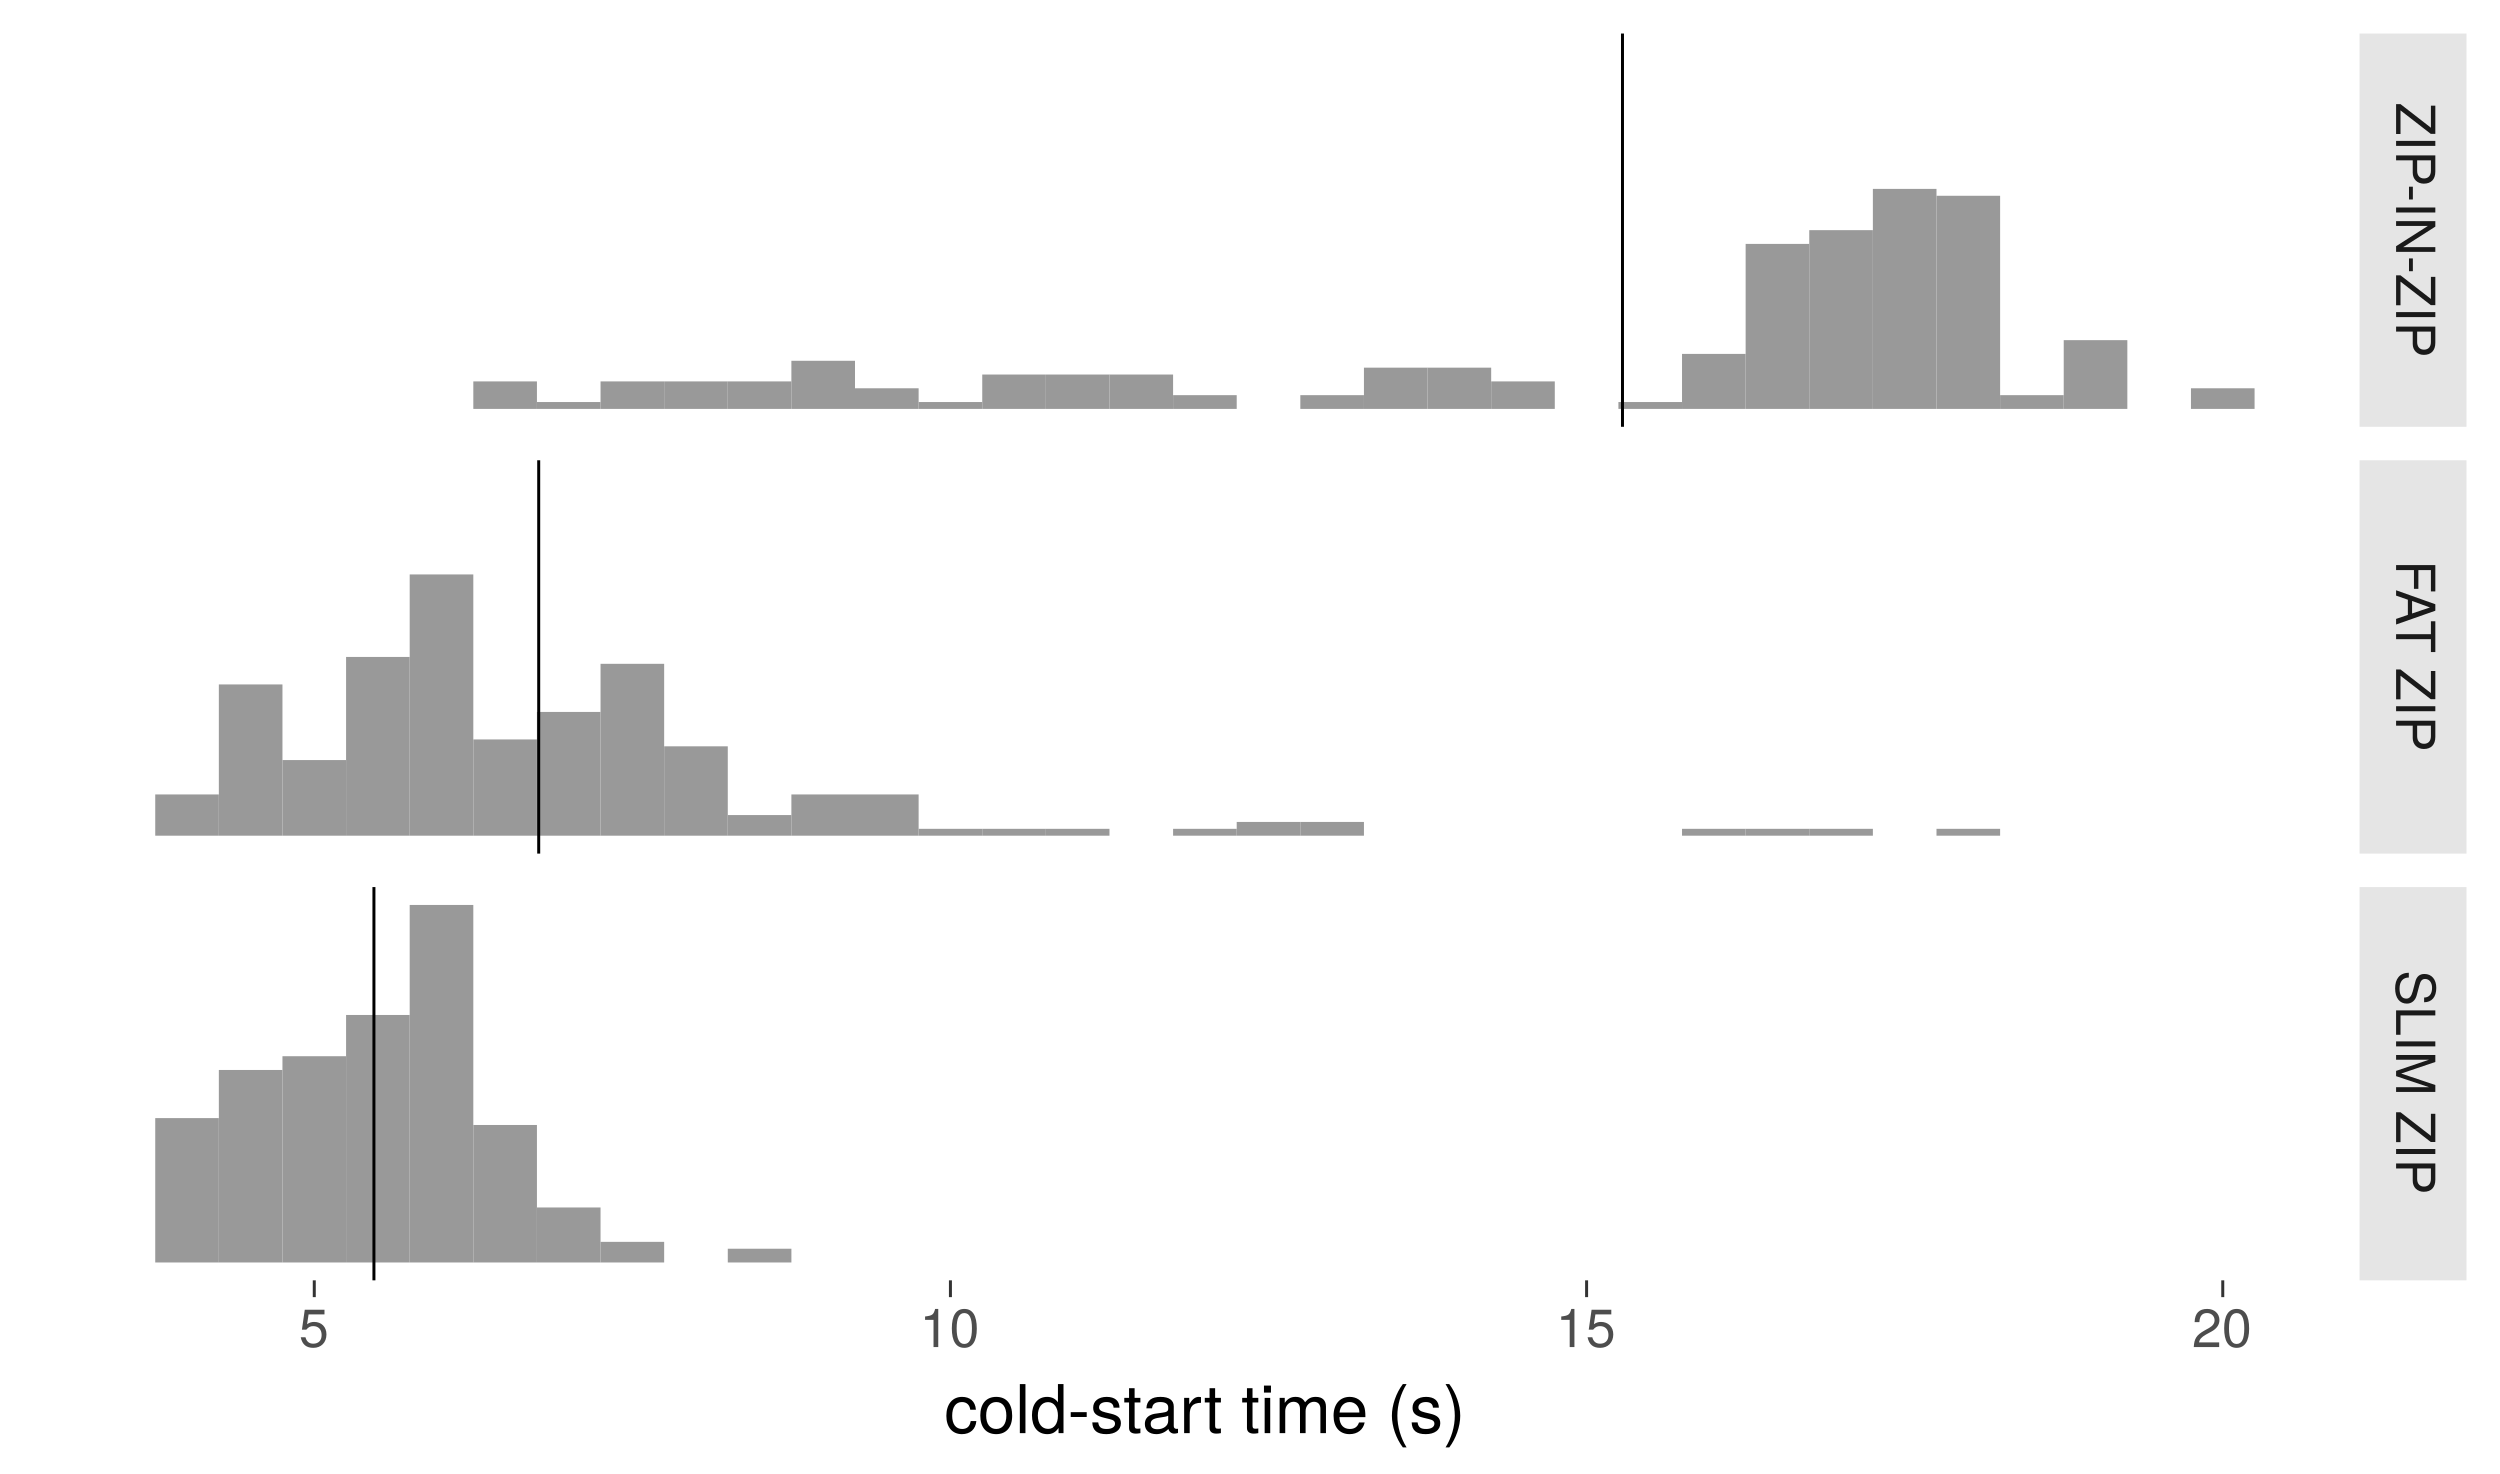 <?xml version="1.0" encoding="UTF-8"?>
<svg xmlns="http://www.w3.org/2000/svg" xmlns:xlink="http://www.w3.org/1999/xlink" width="892pt" height="526pt" viewBox="0 0 892 526" version="1.1">
<defs>
<g>
<symbol overflow="visible" id="glyph0-0">
<path style="stroke:none;" d=""/>
</symbol>
<symbol overflow="visible" id="glyph0-1">
<path style="stroke:none;" d="M 0 11.203 L 1.578 11.203 L 1.578 2.781 L 12.391 11.156 L 14 11.156 L 14 1.078 L 12.422 1.078 L 12.422 8.953 L 1.578 0.531 L 0 0.531 Z M 0 11.203 "/>
</symbol>
<symbol overflow="visible" id="glyph0-2">
<path style="stroke:none;" d="M 0 3.703 L 14 3.703 L 14 1.922 L 0 1.922 Z M 0 3.703 "/>
</symbol>
<symbol overflow="visible" id="glyph0-3">
<path style="stroke:none;" d="M 9.891 11.844 C 12.516 11.844 14 10.297 14 7.531 L 14 1.75 L 0 1.75 L 0 3.531 L 5.938 3.531 L 5.938 7.938 C 5.938 10.234 7.562 11.844 9.891 11.844 Z M 9.969 9.984 C 8.438 9.984 7.516 8.969 7.516 7.266 L 7.516 3.531 L 12.422 3.531 L 12.422 7.266 C 12.422 8.969 11.5 9.984 9.969 9.984 Z M 9.969 9.984 "/>
</symbol>
<symbol overflow="visible" id="glyph0-4">
<path style="stroke:none;" d="M 4.609 5.453 L 5.984 5.453 L 5.984 0.891 L 4.609 0.891 Z M 4.609 5.453 "/>
</symbol>
<symbol overflow="visible" id="glyph0-5">
<path style="stroke:none;" d="M 0 12.406 L 14 12.406 L 14 10.719 L 2.547 10.719 L 14 3.406 L 14 1.453 L 0 1.453 L 0 3.156 L 11.344 3.156 L 0 10.391 Z M 0 12.406 "/>
</symbol>
<symbol overflow="visible" id="glyph0-6">
<path style="stroke:none;" d="M 12.422 11.125 L 14 11.125 L 14 1.734 L 0 1.734 L 0 3.516 L 6.375 3.516 L 6.375 10.203 L 7.953 10.203 L 7.953 3.516 L 12.422 3.516 Z M 12.422 11.125 "/>
</symbol>
<symbol overflow="visible" id="glyph0-7">
<path style="stroke:none;" d="M 0 12.547 L 14 7.625 L 14 5.312 L 0 0.328 L 0 2.234 L 4.203 3.703 L 4.203 9.109 L 0 10.547 Z M 5.703 8.609 L 5.703 4.141 L 12.078 6.453 Z M 5.703 8.609 "/>
</symbol>
<symbol overflow="visible" id="glyph0-8">
<path style="stroke:none;" d="M 12.422 11.391 L 14 11.391 L 14 0.406 L 12.422 0.406 L 12.422 5.016 L 0 5.016 L 0 6.797 L 12.422 6.797 Z M 12.422 11.391 "/>
</symbol>
<symbol overflow="visible" id="glyph0-9">
<path style="stroke:none;" d=""/>
</symbol>
<symbol overflow="visible" id="glyph0-10">
<path style="stroke:none;" d="M 3.844 11.922 C 5.562 11.922 6.844 10.844 7.359 8.953 L 8.297 5.438 C 8.734 3.75 9.297 3.125 10.375 3.125 C 11.797 3.125 12.844 4.375 12.844 6.266 C 12.844 8.484 11.828 9.75 10 9.75 L 10 11.438 C 12.75 11.438 14.344 9.547 14.344 6.312 C 14.344 3.25 12.656 1.344 10.125 1.344 C 8.406 1.344 7.328 2.25 6.859 4.094 L 5.938 7.562 C 5.469 9.328 4.766 10.141 3.672 10.141 C 2.125 10.141 1.234 8.984 1.234 6.562 C 1.234 3.922 2.547 2.609 4.547 2.609 L 4.547 0.922 C 1.25 0.922 -0.344 3.156 -0.344 6.453 C -0.344 10 1.344 11.922 3.844 11.922 Z M 3.844 11.922 "/>
</symbol>
<symbol overflow="visible" id="glyph0-11">
<path style="stroke:none;" d="M 0 10.234 L 1.578 10.234 L 1.578 3.328 L 14 3.328 L 14 1.531 L 0 1.531 Z M 0 10.234 "/>
</symbol>
<symbol overflow="visible" id="glyph0-12">
<path style="stroke:none;" d="M 0 14.609 L 14 14.609 L 14 12.141 L 1.812 8.062 L 14 3.922 L 14 1.438 L 0 1.438 L 0 3.125 L 11.734 3.125 L 0 7.109 L 0 8.984 L 11.734 12.922 L 0 12.922 Z M 0 14.609 "/>
</symbol>
<symbol overflow="visible" id="glyph1-0">
<path style="stroke:none;" d=""/>
</symbol>
<symbol overflow="visible" id="glyph1-1">
<path style="stroke:none;" d="M 9.844 -4.516 C 9.844 -7.203 8.062 -8.969 5.453 -8.969 C 4.5 -8.969 3.719 -8.719 2.938 -8.141 L 3.469 -11.656 L 9.141 -11.656 L 9.141 -13.328 L 2.109 -13.328 L 1.094 -6.203 L 2.656 -6.203 C 3.438 -7.141 4.094 -7.469 5.141 -7.469 C 6.969 -7.469 8.125 -6.297 8.125 -4.281 C 8.125 -2.328 6.984 -1.203 5.141 -1.203 C 3.672 -1.203 2.766 -1.953 2.359 -3.5 L 0.672 -3.5 C 1.234 -0.781 2.766 0.281 5.188 0.281 C 7.938 0.281 9.844 -1.625 9.844 -4.516 Z M 9.844 -4.516 "/>
</symbol>
<symbol overflow="visible" id="glyph1-2">
<path style="stroke:none;" d="M 6.656 0 L 6.656 -13.609 L 5.547 -13.609 C 4.953 -11.516 4.578 -11.234 1.953 -10.906 L 1.953 -9.703 L 4.969 -9.703 L 4.969 0 Z M 6.656 0 "/>
</symbol>
<symbol overflow="visible" id="glyph1-3">
<path style="stroke:none;" d="M 9.734 -6.547 C 9.734 -11.266 8.234 -13.609 5.281 -13.609 C 2.344 -13.609 0.828 -11.234 0.828 -6.656 C 0.828 -2.078 2.359 0.281 5.281 0.281 C 8.156 0.281 9.734 -2.078 9.734 -6.547 Z M 8 -6.703 C 8 -2.844 7.125 -1.109 5.25 -1.109 C 3.453 -1.109 2.547 -2.922 2.547 -6.641 C 2.547 -10.375 3.453 -12.125 5.281 -12.125 C 7.109 -12.125 8 -10.344 8 -6.703 Z M 8 -6.703 "/>
</symbol>
<symbol overflow="visible" id="glyph1-4">
<path style="stroke:none;" d="M 9.812 -9.625 C 9.812 -11.922 8.031 -13.609 5.453 -13.609 C 2.672 -13.609 1.062 -12.188 0.953 -8.891 L 2.656 -8.891 C 2.781 -11.172 3.719 -12.141 5.391 -12.141 C 6.938 -12.141 8.078 -11.047 8.078 -9.578 C 8.078 -8.5 7.453 -7.578 6.234 -6.891 L 4.469 -5.891 C 1.625 -4.281 0.812 -3 0.656 0 L 9.719 0 L 9.719 -1.672 L 2.547 -1.672 C 2.734 -2.781 3.344 -3.5 5.016 -4.469 L 6.938 -5.516 C 8.828 -6.531 9.812 -7.953 9.812 -9.625 Z M 9.812 -9.625 "/>
</symbol>
<symbol overflow="visible" id="glyph2-0">
<path style="stroke:none;" d=""/>
</symbol>
<symbol overflow="visible" id="glyph2-1">
<path style="stroke:none;" d="M 11.453 -4.312 L 9.438 -4.312 C 9.094 -2.297 8.062 -1.484 6.359 -1.484 C 4.156 -1.484 2.828 -3.188 2.828 -6.172 C 2.828 -9.312 4.125 -11.094 6.312 -11.094 C 7.984 -11.094 9.047 -10.109 9.281 -8.359 L 11.297 -8.359 C 11.062 -11.422 9.141 -12.938 6.344 -12.938 C 2.953 -12.938 0.75 -10.344 0.75 -6.172 C 0.75 -2.109 2.906 0.359 6.312 0.359 C 9.312 0.359 11.203 -1.438 11.453 -4.312 Z M 11.453 -4.312 "/>
</symbol>
<symbol overflow="visible" id="glyph2-2">
<path style="stroke:none;" d="M 12.234 -6.188 C 12.234 -10.531 10.156 -12.938 6.531 -12.938 C 3 -12.938 0.859 -10.516 0.859 -6.281 C 0.859 -2.062 2.969 0.359 6.547 0.359 C 10.078 0.359 12.234 -2.062 12.234 -6.188 Z M 10.156 -6.219 C 10.156 -3.266 8.766 -1.484 6.547 -1.484 C 4.312 -1.484 2.953 -3.234 2.953 -6.281 C 2.953 -9.312 4.312 -11.094 6.547 -11.094 C 8.812 -11.094 10.156 -9.344 10.156 -6.219 Z M 10.156 -6.219 "/>
</symbol>
<symbol overflow="visible" id="glyph2-3">
<path style="stroke:none;" d="M 3.625 0 L 3.625 -17.5 L 1.625 -17.5 L 1.625 0 Z M 3.625 0 "/>
</symbol>
<symbol overflow="visible" id="glyph2-4">
<path style="stroke:none;" d="M 11.875 0 L 11.875 -17.5 L 9.891 -17.5 L 9.891 -10.984 C 9.047 -12.266 7.703 -12.938 6.031 -12.938 C 2.766 -12.938 0.625 -10.422 0.625 -6.406 C 0.625 -2.156 2.719 0.359 6.094 0.359 C 7.828 0.359 9.031 -0.281 10.109 -1.844 L 10.109 0 Z M 9.891 -6.234 C 9.891 -3.344 8.5 -1.516 6.391 -1.516 C 4.172 -1.516 2.719 -3.359 2.719 -6.281 C 2.719 -9.219 4.172 -11.062 6.359 -11.062 C 8.516 -11.062 9.891 -9.141 9.891 -6.234 Z M 9.891 -6.234 "/>
</symbol>
<symbol overflow="visible" id="glyph2-5">
<path style="stroke:none;" d="M 6.812 -5.766 L 6.812 -7.484 L 1.109 -7.484 L 1.109 -5.766 Z M 6.812 -5.766 "/>
</symbol>
<symbol overflow="visible" id="glyph2-6">
<path style="stroke:none;" d="M 11.016 -3.531 C 11.016 -5.406 9.953 -6.344 7.469 -6.938 L 5.547 -7.391 C 3.906 -7.781 3.219 -8.297 3.219 -9.188 C 3.219 -10.344 4.25 -11.094 5.875 -11.094 C 7.484 -11.094 8.359 -10.391 8.406 -9.078 L 10.516 -9.078 C 10.484 -11.547 8.859 -12.938 5.953 -12.938 C 3.031 -12.938 1.125 -11.422 1.125 -9.094 C 1.125 -7.125 2.141 -6.188 5.109 -5.469 L 6.984 -5.016 C 8.375 -4.688 8.922 -4.266 8.922 -3.359 C 8.922 -2.188 7.75 -1.484 6 -1.484 C 4.203 -1.484 3.188 -1.922 2.922 -3.844 L 0.812 -3.844 C 0.906 -0.938 2.547 0.359 5.828 0.359 C 9 0.359 11.016 -1.109 11.016 -3.531 Z M 11.016 -3.531 "/>
</symbol>
<symbol overflow="visible" id="glyph2-7">
<path style="stroke:none;" d="M 6.094 0 L 6.094 -1.688 C 5.828 -1.609 5.516 -1.578 5.141 -1.578 C 4.266 -1.578 4.031 -1.828 4.031 -2.719 L 4.031 -10.938 L 6.094 -10.938 L 6.094 -12.578 L 4.031 -12.578 L 4.031 -16.031 L 2.047 -16.031 L 2.047 -12.578 L 0.344 -12.578 L 0.344 -10.938 L 2.047 -10.938 L 2.047 -1.828 C 2.047 -0.547 2.906 0.172 4.469 0.172 C 4.938 0.172 5.422 0.125 6.094 0 Z M 6.094 0 "/>
</symbol>
<symbol overflow="visible" id="glyph2-8">
<path style="stroke:none;" d="M 12.844 -0.047 L 12.844 -1.562 C 12.625 -1.516 12.531 -1.516 12.406 -1.516 C 11.719 -1.516 11.328 -1.875 11.328 -2.5 L 11.328 -9.5 C 11.328 -11.734 9.703 -12.938 6.594 -12.938 C 3.547 -12.938 1.688 -11.766 1.562 -8.859 L 3.578 -8.859 C 3.75 -10.391 4.656 -11.094 6.531 -11.094 C 8.328 -11.094 9.344 -10.422 9.344 -9.219 L 9.344 -8.688 C 9.344 -7.844 8.828 -7.484 7.25 -7.297 C 4.422 -6.938 3.984 -6.844 3.219 -6.531 C 1.75 -5.922 1.016 -4.797 1.016 -3.266 C 1.016 -0.984 2.594 0.359 5.141 0.359 C 6.75 0.359 8.297 -0.312 9.406 -1.484 C 9.625 -0.531 10.484 0.172 11.469 0.172 C 11.875 0.172 12.188 0.125 12.844 -0.047 Z M 9.344 -4.344 C 9.344 -2.547 7.516 -1.391 5.562 -1.391 C 4.016 -1.391 3.094 -1.938 3.094 -3.312 C 3.094 -4.625 3.984 -5.203 6.125 -5.516 C 8.234 -5.812 8.656 -5.906 9.344 -6.219 Z M 9.344 -4.344 "/>
</symbol>
<symbol overflow="visible" id="glyph2-9">
<path style="stroke:none;" d="M 7.703 -10.828 L 7.703 -12.859 C 7.375 -12.906 7.203 -12.938 6.938 -12.938 C 5.641 -12.938 4.656 -12.172 3.5 -10.297 L 3.5 -12.578 L 1.688 -12.578 L 1.688 0 L 3.672 0 L 3.672 -6.531 C 3.672 -9.359 4.609 -10.781 7.703 -10.828 Z M 7.703 -10.828 "/>
</symbol>
<symbol overflow="visible" id="glyph2-10">
<path style="stroke:none;" d=""/>
</symbol>
<symbol overflow="visible" id="glyph2-11">
<path style="stroke:none;" d="M 3.672 0 L 3.672 -12.578 L 1.688 -12.578 L 1.688 0 Z M 3.938 -14.469 L 3.938 -16.969 L 1.438 -16.969 L 1.438 -14.469 Z M 3.938 -14.469 "/>
</symbol>
<symbol overflow="visible" id="glyph2-12">
<path style="stroke:none;" d="M 18.234 0 L 18.234 -9.438 C 18.234 -11.688 16.984 -12.938 14.641 -12.938 C 12.953 -12.938 11.953 -12.438 10.781 -11.016 C 10.031 -12.359 9.031 -12.938 7.391 -12.938 C 5.719 -12.938 4.609 -12.312 3.531 -10.797 L 3.531 -12.578 L 1.703 -12.578 L 1.703 0 L 3.703 0 L 3.703 -7.891 C 3.703 -9.719 5.016 -11.188 6.641 -11.188 C 8.141 -11.188 8.969 -10.266 8.969 -8.656 L 8.969 0 L 10.969 0 L 10.969 -7.891 C 10.969 -9.719 12.312 -11.188 13.938 -11.188 C 15.406 -11.188 16.25 -10.25 16.25 -8.656 L 16.25 0 Z M 18.234 0 "/>
</symbol>
<symbol overflow="visible" id="glyph2-13">
<path style="stroke:none;" d="M 12.312 -5.719 C 12.312 -7.531 12.172 -8.688 11.812 -9.625 C 10.984 -11.688 9.078 -12.938 6.719 -12.938 C 3.219 -12.938 0.953 -10.344 0.953 -6.219 C 0.953 -2.094 3.141 0.359 6.672 0.359 C 9.547 0.359 11.547 -1.266 12.047 -3.812 L 10.031 -3.812 C 9.484 -2.156 8.359 -1.484 6.75 -1.484 C 4.656 -1.484 3.094 -2.828 3.047 -5.719 Z M 10.172 -7.484 C 10.172 -7.484 10.172 -7.391 10.156 -7.344 L 3.094 -7.344 C 3.266 -9.578 4.688 -11.094 6.703 -11.094 C 8.656 -11.094 10.172 -9.453 10.172 -7.484 Z M 10.172 -7.484 "/>
</symbol>
<symbol overflow="visible" id="glyph2-14">
<path style="stroke:none;" d="M 6.984 5.094 C 4.875 1.656 3.703 -2.375 3.703 -6.219 C 3.703 -10.031 4.875 -14.094 6.984 -17.5 L 5.656 -17.5 C 3.266 -14.359 1.75 -9.984 1.75 -6.219 C 1.75 -2.422 3.266 1.938 5.656 5.094 Z M 6.984 5.094 "/>
</symbol>
<symbol overflow="visible" id="glyph2-15">
<path style="stroke:none;" d="M 6.141 -6.188 C 6.141 -9.984 4.625 -14.359 2.234 -17.5 L 0.906 -17.5 C 3.031 -14.062 4.203 -10.031 4.203 -6.188 C 4.203 -2.375 3.031 1.688 0.906 5.094 L 2.234 5.094 C 4.625 1.938 6.141 -2.422 6.141 -6.188 Z M 6.141 -6.188 "/>
</symbol>
</g>
<clipPath id="clip1">
  <path d="M 17.934 11.957 L 842 11.957 L 842 153 L 17.934 153 Z M 17.934 11.957 "/>
</clipPath>
<clipPath id="clip2">
  <path d="M 578 11.957 L 580 11.957 L 580 153 L 578 153 Z M 578 11.957 "/>
</clipPath>
<clipPath id="clip3">
  <path d="M 17.934 164.23 L 842 164.23 L 842 305 L 17.934 305 Z M 17.934 164.23 "/>
</clipPath>
<clipPath id="clip4">
  <path d="M 191 164.23 L 193 164.23 L 193 305.551 L 191 305.551 Z M 191 164.23 "/>
</clipPath>
<clipPath id="clip5">
  <path d="M 17.934 316.508 L 842 316.508 L 842 457 L 17.934 457 Z M 17.934 316.508 "/>
</clipPath>
<clipPath id="clip6">
  <path d="M 132 316.508 L 134 316.508 L 134 457.828 L 132 457.828 Z M 132 316.508 "/>
</clipPath>
<clipPath id="clip7">
  <path d="M 841.883 11.957 L 881 11.957 L 881 153 L 841.883 153 Z M 841.883 11.957 "/>
</clipPath>
<clipPath id="clip8">
  <path d="M 841.883 164.23 L 881 164.23 L 881 305 L 841.883 305 Z M 841.883 164.23 "/>
</clipPath>
<clipPath id="clip9">
  <path d="M 841.883 316.508 L 881 316.508 L 881 457 L 841.883 457 Z M 841.883 316.508 "/>
</clipPath>
</defs>
<g id="surface1728">
<rect x="0" y="0" width="892" height="526" style="fill:rgb(100%,100%,100%);fill-opacity:1;stroke:none;"/>
<rect x="0" y="0" width="892" height="526" style="fill:rgb(100%,100%,100%);fill-opacity:1;stroke:none;"/>
<path style="fill:none;stroke-width:1.067;stroke-linecap:round;stroke-linejoin:round;stroke:rgb(100%,100%,100%);stroke-opacity:1;stroke-miterlimit:10;" d="M 0 526 L 892 526 L 892 0 L 0 0 Z M 0 526 "/>
<g clip-path="url(#clip1)" clip-rule="nonzero">
<path style=" stroke:none;fill-rule:nonzero;fill:rgb(100%,100%,100%);fill-opacity:1;" d="M 17.934 152.277 L 841.887 152.277 L 841.887 11.957 L 17.934 11.957 Z M 17.934 152.277 "/>
</g>
<path style=" stroke:none;fill-rule:nonzero;fill:rgb(60%,60%,60%);fill-opacity:1;" d="M 168.879 145.898 L 191.578 145.898 L 191.578 136.086 L 168.879 136.086 Z M 168.879 145.898 "/>
<path style=" stroke:none;fill-rule:nonzero;fill:rgb(60%,60%,60%);fill-opacity:1;" d="M 191.574 145.898 L 214.273 145.898 L 214.273 143.445 L 191.574 143.445 Z M 191.574 145.898 "/>
<path style=" stroke:none;fill-rule:nonzero;fill:rgb(60%,60%,60%);fill-opacity:1;" d="M 214.273 145.898 L 236.973 145.898 L 236.973 136.086 L 214.273 136.086 Z M 214.273 145.898 "/>
<path style=" stroke:none;fill-rule:nonzero;fill:rgb(60%,60%,60%);fill-opacity:1;" d="M 236.973 145.898 L 259.672 145.898 L 259.672 136.086 L 236.973 136.086 Z M 236.973 145.898 "/>
<path style=" stroke:none;fill-rule:nonzero;fill:rgb(60%,60%,60%);fill-opacity:1;" d="M 259.672 145.898 L 282.371 145.898 L 282.371 136.086 L 259.672 136.086 Z M 259.672 145.898 "/>
<path style=" stroke:none;fill-rule:nonzero;fill:rgb(60%,60%,60%);fill-opacity:1;" d="M 282.367 145.898 L 305.066 145.898 L 305.066 128.727 L 282.367 128.727 Z M 282.367 145.898 "/>
<path style=" stroke:none;fill-rule:nonzero;fill:rgb(60%,60%,60%);fill-opacity:1;" d="M 305.066 145.898 L 327.766 145.898 L 327.766 138.539 L 305.066 138.539 Z M 305.066 145.898 "/>
<path style=" stroke:none;fill-rule:nonzero;fill:rgb(60%,60%,60%);fill-opacity:1;" d="M 327.766 145.898 L 350.465 145.898 L 350.465 143.445 L 327.766 143.445 Z M 327.766 145.898 "/>
<path style=" stroke:none;fill-rule:nonzero;fill:rgb(60%,60%,60%);fill-opacity:1;" d="M 350.465 145.898 L 373.164 145.898 L 373.164 133.633 L 350.465 133.633 Z M 350.465 145.898 "/>
<path style=" stroke:none;fill-rule:nonzero;fill:rgb(60%,60%,60%);fill-opacity:1;" d="M 373.164 145.898 L 395.863 145.898 L 395.863 133.633 L 373.164 133.633 Z M 373.164 145.898 "/>
<path style=" stroke:none;fill-rule:nonzero;fill:rgb(60%,60%,60%);fill-opacity:1;" d="M 395.859 145.898 L 418.559 145.898 L 418.559 133.633 L 395.859 133.633 Z M 395.859 145.898 "/>
<path style=" stroke:none;fill-rule:nonzero;fill:rgb(60%,60%,60%);fill-opacity:1;" d="M 418.559 145.898 L 441.258 145.898 L 441.258 140.992 L 418.559 140.992 Z M 418.559 145.898 "/>
<path style=" stroke:none;fill-rule:nonzero;fill:rgb(60%,60%,60%);fill-opacity:1;" d="M 463.957 145.898 L 486.656 145.898 L 486.656 140.992 L 463.957 140.992 Z M 463.957 145.898 "/>
<path style=" stroke:none;fill-rule:nonzero;fill:rgb(60%,60%,60%);fill-opacity:1;" d="M 486.656 145.898 L 509.355 145.898 L 509.355 131.18 L 486.656 131.18 Z M 486.656 145.898 "/>
<path style=" stroke:none;fill-rule:nonzero;fill:rgb(60%,60%,60%);fill-opacity:1;" d="M 509.352 145.898 L 532.051 145.898 L 532.051 131.18 L 509.352 131.18 Z M 509.352 145.898 "/>
<path style=" stroke:none;fill-rule:nonzero;fill:rgb(60%,60%,60%);fill-opacity:1;" d="M 532.051 145.898 L 554.75 145.898 L 554.75 136.086 L 532.051 136.086 Z M 532.051 145.898 "/>
<path style=" stroke:none;fill-rule:nonzero;fill:rgb(60%,60%,60%);fill-opacity:1;" d="M 577.449 145.898 L 600.148 145.898 L 600.148 143.445 L 577.449 143.445 Z M 577.449 145.898 "/>
<path style=" stroke:none;fill-rule:nonzero;fill:rgb(60%,60%,60%);fill-opacity:1;" d="M 600.148 145.898 L 622.848 145.898 L 622.848 126.273 L 600.148 126.273 Z M 600.148 145.898 "/>
<path style=" stroke:none;fill-rule:nonzero;fill:rgb(60%,60%,60%);fill-opacity:1;" d="M 622.844 145.898 L 645.543 145.898 L 645.543 87.023 L 622.844 87.023 Z M 622.844 145.898 "/>
<path style=" stroke:none;fill-rule:nonzero;fill:rgb(60%,60%,60%);fill-opacity:1;" d="M 645.543 145.898 L 668.242 145.898 L 668.242 82.117 L 645.543 82.117 Z M 645.543 145.898 "/>
<path style=" stroke:none;fill-rule:nonzero;fill:rgb(60%,60%,60%);fill-opacity:1;" d="M 668.242 145.898 L 690.941 145.898 L 690.941 67.398 L 668.242 67.398 Z M 668.242 145.898 "/>
<path style=" stroke:none;fill-rule:nonzero;fill:rgb(60%,60%,60%);fill-opacity:1;" d="M 690.941 145.898 L 713.641 145.898 L 713.641 69.852 L 690.941 69.852 Z M 690.941 145.898 "/>
<path style=" stroke:none;fill-rule:nonzero;fill:rgb(60%,60%,60%);fill-opacity:1;" d="M 713.637 145.898 L 736.336 145.898 L 736.336 140.992 L 713.637 140.992 Z M 713.637 145.898 "/>
<path style=" stroke:none;fill-rule:nonzero;fill:rgb(60%,60%,60%);fill-opacity:1;" d="M 736.336 145.898 L 759.035 145.898 L 759.035 121.367 L 736.336 121.367 Z M 736.336 145.898 "/>
<path style=" stroke:none;fill-rule:nonzero;fill:rgb(60%,60%,60%);fill-opacity:1;" d="M 781.734 145.898 L 804.434 145.898 L 804.434 138.539 L 781.734 138.539 Z M 781.734 145.898 "/>
<g clip-path="url(#clip2)" clip-rule="nonzero">
<path style="fill:none;stroke-width:1.067;stroke-linecap:butt;stroke-linejoin:round;stroke:rgb(0%,0%,0%);stroke-opacity:1;stroke-miterlimit:10;" d="M 578.902 152.277 L 578.902 11.957 "/>
</g>
<g clip-path="url(#clip3)" clip-rule="nonzero">
<path style=" stroke:none;fill-rule:nonzero;fill:rgb(100%,100%,100%);fill-opacity:1;" d="M 17.934 304.555 L 841.887 304.555 L 841.887 164.234 L 17.934 164.234 Z M 17.934 304.555 "/>
</g>
<path style=" stroke:none;fill-rule:nonzero;fill:rgb(60%,60%,60%);fill-opacity:1;" d="M 55.387 298.176 L 78.086 298.176 L 78.086 283.457 L 55.387 283.457 Z M 55.387 298.176 "/>
<path style=" stroke:none;fill-rule:nonzero;fill:rgb(60%,60%,60%);fill-opacity:1;" d="M 78.082 298.176 L 100.781 298.176 L 100.781 244.207 L 78.082 244.207 Z M 78.082 298.176 "/>
<path style=" stroke:none;fill-rule:nonzero;fill:rgb(60%,60%,60%);fill-opacity:1;" d="M 100.781 298.176 L 123.48 298.176 L 123.48 271.191 L 100.781 271.191 Z M 100.781 298.176 "/>
<path style=" stroke:none;fill-rule:nonzero;fill:rgb(60%,60%,60%);fill-opacity:1;" d="M 123.48 298.176 L 146.18 298.176 L 146.18 234.395 L 123.48 234.395 Z M 123.48 298.176 "/>
<path style=" stroke:none;fill-rule:nonzero;fill:rgb(60%,60%,60%);fill-opacity:1;" d="M 146.18 298.176 L 168.879 298.176 L 168.879 204.957 L 146.18 204.957 Z M 146.18 298.176 "/>
<path style=" stroke:none;fill-rule:nonzero;fill:rgb(60%,60%,60%);fill-opacity:1;" d="M 168.879 298.176 L 191.578 298.176 L 191.578 263.832 L 168.879 263.832 Z M 168.879 298.176 "/>
<path style=" stroke:none;fill-rule:nonzero;fill:rgb(60%,60%,60%);fill-opacity:1;" d="M 191.574 298.176 L 214.273 298.176 L 214.273 254.02 L 191.574 254.02 Z M 191.574 298.176 "/>
<path style=" stroke:none;fill-rule:nonzero;fill:rgb(60%,60%,60%);fill-opacity:1;" d="M 214.273 298.176 L 236.973 298.176 L 236.973 236.848 L 214.273 236.848 Z M 214.273 298.176 "/>
<path style=" stroke:none;fill-rule:nonzero;fill:rgb(60%,60%,60%);fill-opacity:1;" d="M 236.973 298.176 L 259.672 298.176 L 259.672 266.285 L 236.973 266.285 Z M 236.973 298.176 "/>
<path style=" stroke:none;fill-rule:nonzero;fill:rgb(60%,60%,60%);fill-opacity:1;" d="M 259.672 298.176 L 282.371 298.176 L 282.371 290.816 L 259.672 290.816 Z M 259.672 298.176 "/>
<path style=" stroke:none;fill-rule:nonzero;fill:rgb(60%,60%,60%);fill-opacity:1;" d="M 282.367 298.176 L 305.066 298.176 L 305.066 283.457 L 282.367 283.457 Z M 282.367 298.176 "/>
<path style=" stroke:none;fill-rule:nonzero;fill:rgb(60%,60%,60%);fill-opacity:1;" d="M 305.066 298.176 L 327.766 298.176 L 327.766 283.457 L 305.066 283.457 Z M 305.066 298.176 "/>
<path style=" stroke:none;fill-rule:nonzero;fill:rgb(60%,60%,60%);fill-opacity:1;" d="M 327.766 298.176 L 350.465 298.176 L 350.465 295.723 L 327.766 295.723 Z M 327.766 298.176 "/>
<path style=" stroke:none;fill-rule:nonzero;fill:rgb(60%,60%,60%);fill-opacity:1;" d="M 350.465 298.176 L 373.164 298.176 L 373.164 295.723 L 350.465 295.723 Z M 350.465 298.176 "/>
<path style=" stroke:none;fill-rule:nonzero;fill:rgb(60%,60%,60%);fill-opacity:1;" d="M 373.164 298.176 L 395.863 298.176 L 395.863 295.723 L 373.164 295.723 Z M 373.164 298.176 "/>
<path style=" stroke:none;fill-rule:nonzero;fill:rgb(60%,60%,60%);fill-opacity:1;" d="M 418.559 298.176 L 441.258 298.176 L 441.258 295.723 L 418.559 295.723 Z M 418.559 298.176 "/>
<path style=" stroke:none;fill-rule:nonzero;fill:rgb(60%,60%,60%);fill-opacity:1;" d="M 441.258 298.176 L 463.957 298.176 L 463.957 293.27 L 441.258 293.27 Z M 441.258 298.176 "/>
<path style=" stroke:none;fill-rule:nonzero;fill:rgb(60%,60%,60%);fill-opacity:1;" d="M 463.957 298.176 L 486.656 298.176 L 486.656 293.27 L 463.957 293.27 Z M 463.957 298.176 "/>
<path style=" stroke:none;fill-rule:nonzero;fill:rgb(60%,60%,60%);fill-opacity:1;" d="M 600.148 298.176 L 622.848 298.176 L 622.848 295.723 L 600.148 295.723 Z M 600.148 298.176 "/>
<path style=" stroke:none;fill-rule:nonzero;fill:rgb(60%,60%,60%);fill-opacity:1;" d="M 622.844 298.176 L 645.543 298.176 L 645.543 295.723 L 622.844 295.723 Z M 622.844 298.176 "/>
<path style=" stroke:none;fill-rule:nonzero;fill:rgb(60%,60%,60%);fill-opacity:1;" d="M 645.543 298.176 L 668.242 298.176 L 668.242 295.723 L 645.543 295.723 Z M 645.543 298.176 "/>
<path style=" stroke:none;fill-rule:nonzero;fill:rgb(60%,60%,60%);fill-opacity:1;" d="M 690.941 298.176 L 713.641 298.176 L 713.641 295.723 L 690.941 295.723 Z M 690.941 298.176 "/>
<g clip-path="url(#clip4)" clip-rule="nonzero">
<path style="fill:none;stroke-width:1.067;stroke-linecap:butt;stroke-linejoin:round;stroke:rgb(0%,0%,0%);stroke-opacity:1;stroke-miterlimit:10;" d="M 192.211 304.555 L 192.211 164.23 "/>
</g>
<g clip-path="url(#clip5)" clip-rule="nonzero">
<path style=" stroke:none;fill-rule:nonzero;fill:rgb(100%,100%,100%);fill-opacity:1;" d="M 17.934 456.828 L 841.887 456.828 L 841.887 316.508 L 17.934 316.508 Z M 17.934 456.828 "/>
</g>
<path style=" stroke:none;fill-rule:nonzero;fill:rgb(60%,60%,60%);fill-opacity:1;" d="M 55.387 450.453 L 78.086 450.453 L 78.086 398.938 L 55.387 398.938 Z M 55.387 450.453 "/>
<path style=" stroke:none;fill-rule:nonzero;fill:rgb(60%,60%,60%);fill-opacity:1;" d="M 78.082 450.453 L 100.781 450.453 L 100.781 381.766 L 78.082 381.766 Z M 78.082 450.453 "/>
<path style=" stroke:none;fill-rule:nonzero;fill:rgb(60%,60%,60%);fill-opacity:1;" d="M 100.781 450.453 L 123.48 450.453 L 123.48 376.859 L 100.781 376.859 Z M 100.781 450.453 "/>
<path style=" stroke:none;fill-rule:nonzero;fill:rgb(60%,60%,60%);fill-opacity:1;" d="M 123.48 450.453 L 146.18 450.453 L 146.18 362.141 L 123.48 362.141 Z M 123.48 450.453 "/>
<path style=" stroke:none;fill-rule:nonzero;fill:rgb(60%,60%,60%);fill-opacity:1;" d="M 146.18 450.453 L 168.879 450.453 L 168.879 322.887 L 146.18 322.887 Z M 146.18 450.453 "/>
<path style=" stroke:none;fill-rule:nonzero;fill:rgb(60%,60%,60%);fill-opacity:1;" d="M 168.879 450.453 L 191.578 450.453 L 191.578 401.391 L 168.879 401.391 Z M 168.879 450.453 "/>
<path style=" stroke:none;fill-rule:nonzero;fill:rgb(60%,60%,60%);fill-opacity:1;" d="M 191.574 450.453 L 214.273 450.453 L 214.273 430.828 L 191.574 430.828 Z M 191.574 450.453 "/>
<path style=" stroke:none;fill-rule:nonzero;fill:rgb(60%,60%,60%);fill-opacity:1;" d="M 214.273 450.453 L 236.973 450.453 L 236.973 443.094 L 214.273 443.094 Z M 214.273 450.453 "/>
<path style=" stroke:none;fill-rule:nonzero;fill:rgb(60%,60%,60%);fill-opacity:1;" d="M 259.672 450.453 L 282.371 450.453 L 282.371 445.547 L 259.672 445.547 Z M 259.672 450.453 "/>
<g clip-path="url(#clip6)" clip-rule="nonzero">
<path style="fill:none;stroke-width:1.067;stroke-linecap:butt;stroke-linejoin:round;stroke:rgb(0%,0%,0%);stroke-opacity:1;stroke-miterlimit:10;" d="M 133.418 456.828 L 133.418 316.508 "/>
</g>
<g clip-path="url(#clip7)" clip-rule="nonzero">
<path style="fill-rule:nonzero;fill:rgb(89.804%,89.804%,89.804%);fill-opacity:1;stroke-width:0.007;stroke-linecap:round;stroke-linejoin:round;stroke:rgb(20%,20%,20%);stroke-opacity:1;stroke-miterlimit:10;" d="M 841.883 152.277 L 880.043 152.277 L 880.043 11.957 L 841.883 11.957 Z M 841.883 152.277 "/>
</g>
<g style="fill:rgb(10.196%,10.196%,10.196%);fill-opacity:1;">
  <use xlink:href="#glyph0-1" x="854.924" y="36.617"/>
  <use xlink:href="#glyph0-2" x="854.924" y="48.348"/>
  <use xlink:href="#glyph0-3" x="854.924" y="53.685"/>
  <use xlink:href="#glyph0-4" x="854.924" y="65.722"/>
  <use xlink:href="#glyph0-2" x="854.924" y="72.115"/>
  <use xlink:href="#glyph0-5" x="854.924" y="77.452"/>
  <use xlink:href="#glyph0-4" x="854.924" y="91.314"/>
  <use xlink:href="#glyph0-1" x="854.924" y="97.708"/>
  <use xlink:href="#glyph0-2" x="854.924" y="109.438"/>
  <use xlink:href="#glyph0-3" x="854.924" y="114.775"/>
</g>
<g clip-path="url(#clip8)" clip-rule="nonzero">
<path style="fill-rule:nonzero;fill:rgb(89.804%,89.804%,89.804%);fill-opacity:1;stroke-width:0.007;stroke-linecap:round;stroke-linejoin:round;stroke:rgb(20%,20%,20%);stroke-opacity:1;stroke-miterlimit:10;" d="M 841.883 304.555 L 880.043 304.555 L 880.043 164.234 L 841.883 164.234 Z M 841.883 304.555 "/>
</g>
<g style="fill:rgb(10.196%,10.196%,10.196%);fill-opacity:1;">
  <use xlink:href="#glyph0-6" x="854.924" y="199.895"/>
  <use xlink:href="#glyph0-7" x="854.924" y="210.281"/>
  <use xlink:href="#glyph0-8" x="854.924" y="221.263"/>
  <use xlink:href="#glyph0-9" x="854.924" y="232.993"/>
  <use xlink:href="#glyph0-1" x="854.924" y="238.33"/>
  <use xlink:href="#glyph0-2" x="854.924" y="250.061"/>
  <use xlink:href="#glyph0-3" x="854.924" y="255.397"/>
</g>
<g clip-path="url(#clip9)" clip-rule="nonzero">
<path style="fill-rule:nonzero;fill:rgb(89.804%,89.804%,89.804%);fill-opacity:1;stroke-width:0.007;stroke-linecap:round;stroke-linejoin:round;stroke:rgb(20%,20%,20%);stroke-opacity:1;stroke-miterlimit:10;" d="M 841.883 456.828 L 880.043 456.828 L 880.043 316.508 L 841.883 316.508 Z M 841.883 456.828 "/>
</g>
<g style="fill:rgb(10.196%,10.196%,10.196%);fill-opacity:1;">
  <use xlink:href="#glyph0-10" x="854.924" y="346.168"/>
  <use xlink:href="#glyph0-11" x="854.924" y="358.974"/>
  <use xlink:href="#glyph0-2" x="854.924" y="369.648"/>
  <use xlink:href="#glyph0-12" x="854.924" y="374.985"/>
  <use xlink:href="#glyph0-9" x="854.924" y="390.979"/>
  <use xlink:href="#glyph0-1" x="854.924" y="396.315"/>
  <use xlink:href="#glyph0-2" x="854.924" y="408.046"/>
  <use xlink:href="#glyph0-3" x="854.924" y="413.383"/>
</g>
<path style="fill:none;stroke-width:1.067;stroke-linecap:butt;stroke-linejoin:round;stroke:rgb(20%,20%,20%);stroke-opacity:1;stroke-miterlimit:10;" d="M 112.133 462.809 L 112.133 456.828 "/>
<path style="fill:none;stroke-width:1.067;stroke-linecap:butt;stroke-linejoin:round;stroke:rgb(20%,20%,20%);stroke-opacity:1;stroke-miterlimit:10;" d="M 339.113 462.809 L 339.113 456.828 "/>
<path style="fill:none;stroke-width:1.067;stroke-linecap:butt;stroke-linejoin:round;stroke:rgb(20%,20%,20%);stroke-opacity:1;stroke-miterlimit:10;" d="M 566.098 462.809 L 566.098 456.828 "/>
<path style="fill:none;stroke-width:1.067;stroke-linecap:butt;stroke-linejoin:round;stroke:rgb(20%,20%,20%);stroke-opacity:1;stroke-miterlimit:10;" d="M 793.082 462.809 L 793.082 456.828 "/>
<g style="fill:rgb(30.196%,30.196%,30.196%);fill-opacity:1;">
  <use xlink:href="#glyph1-1" x="106.633" y="480.631"/>
</g>
<g style="fill:rgb(30.196%,30.196%,30.196%);fill-opacity:1;">
  <use xlink:href="#glyph1-2" x="328.113" y="480.631"/>
  <use xlink:href="#glyph1-3" x="338.788" y="480.631"/>
</g>
<g style="fill:rgb(30.196%,30.196%,30.196%);fill-opacity:1;">
  <use xlink:href="#glyph1-2" x="555.098" y="480.631"/>
  <use xlink:href="#glyph1-1" x="565.772" y="480.631"/>
</g>
<g style="fill:rgb(30.196%,30.196%,30.196%);fill-opacity:1;">
  <use xlink:href="#glyph1-4" x="782.082" y="480.631"/>
  <use xlink:href="#glyph1-3" x="792.757" y="480.631"/>
</g>
<g style="fill:rgb(0%,0%,0%);fill-opacity:1;">
  <use xlink:href="#glyph2-1" x="336.91" y="511.345"/>
  <use xlink:href="#glyph2-2" x="348.91" y="511.345"/>
  <use xlink:href="#glyph2-3" x="362.254" y="511.345"/>
  <use xlink:href="#glyph2-4" x="367.582" y="511.345"/>
  <use xlink:href="#glyph2-5" x="380.926" y="511.345"/>
  <use xlink:href="#glyph2-6" x="388.918" y="511.345"/>
  <use xlink:href="#glyph2-7" x="400.798" y="511.345"/>
  <use xlink:href="#glyph2-8" x="407.47" y="511.345"/>
  <use xlink:href="#glyph2-9" x="420.813" y="511.345"/>
  <use xlink:href="#glyph2-7" x="429.525" y="511.345"/>
  <use xlink:href="#glyph2-10" x="436.197" y="511.345"/>
  <use xlink:href="#glyph2-7" x="442.869" y="511.345"/>
  <use xlink:href="#glyph2-11" x="449.541" y="511.345"/>
  <use xlink:href="#glyph2-12" x="454.869" y="511.345"/>
  <use xlink:href="#glyph2-13" x="474.861" y="511.345"/>
  <use xlink:href="#glyph2-10" x="488.205" y="511.345"/>
  <use xlink:href="#glyph2-14" x="494.877" y="511.345"/>
  <use xlink:href="#glyph2-6" x="502.869" y="511.345"/>
  <use xlink:href="#glyph2-15" x="514.869" y="511.345"/>
</g>
</g>
</svg>
